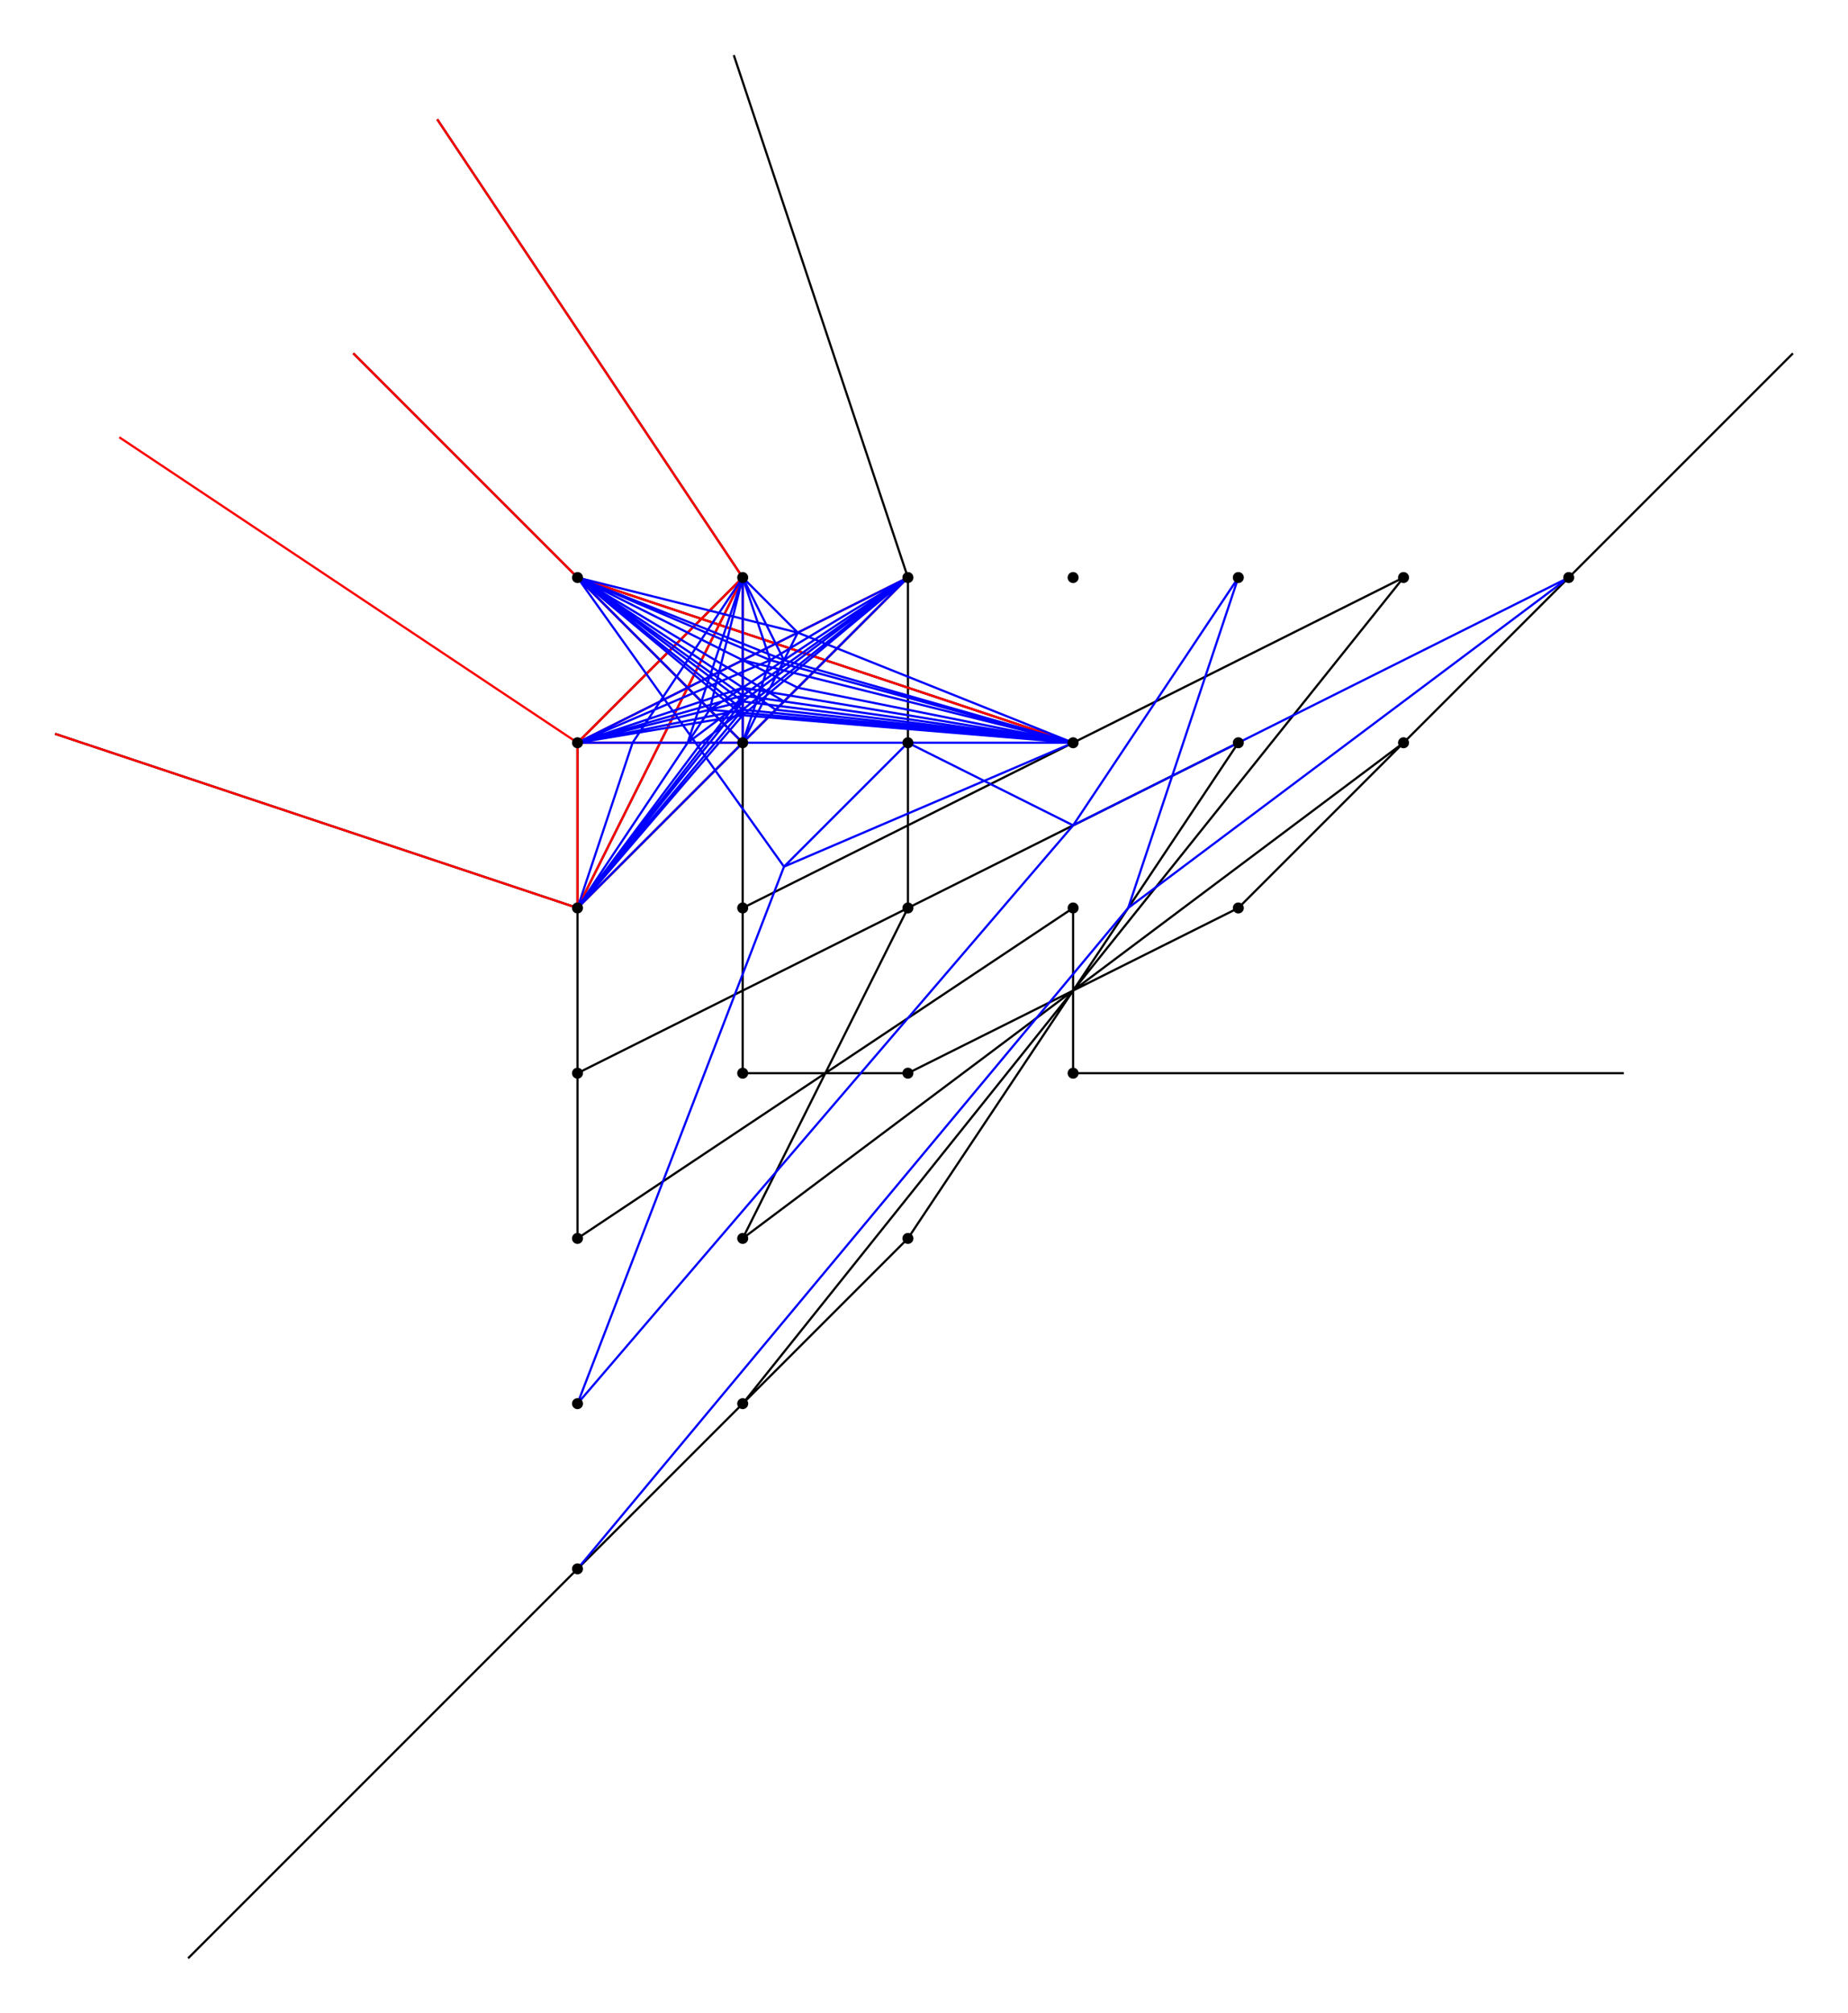 <svg viewBox="0 0 167.79 182.79"  version="1.1" xmlns="http://www.w3.org/2000/svg">
<path d="M52.434,52.434 L97.434,67.434 M67.434,52.434 L39.699,10.832 M67.434,52.434 L52.434,67.434 M67.434,52.434 L52.434,82.434 M67.434,52.434 L67.434,67.434 M67.434,52.434 L67.434,82.434 M52.434,67.434 L52.434,97.434 M52.434,82.434 L5,66.623 M52.434,82.434 L67.434,67.434 M52.434,82.434 L82.434,52.434 M52.434,82.434 L52.434,112.434 M67.434,67.434 L32.079,32.079 M67.434,67.434 L82.434,52.434 M67.434,67.434 L67.434,97.434 M82.434,52.434 L66.623,5 M82.434,52.434 L82.434,82.434 M67.434,82.434 L127.434,52.434 M52.434,97.434 L112.434,67.434 M52.434,112.434 L97.434,82.434 M67.434,97.434 L82.434,97.434 M82.434,82.434 L67.434,112.434 M127.434,52.434 L67.434,127.434 M112.434,67.434 L82.434,112.434 M97.434,82.434 L97.434,97.434 M82.434,97.434 L112.434,82.434 M67.434,112.434 L127.434,67.434 M52.434,142.434 L17.079,177.79 M67.434,127.434 L32.079,162.79 M82.434,112.434 L47.079,147.79 M97.434,97.434 L147.434,97.434 M112.434,82.434 L147.79,47.079 M127.434,67.434 L162.79,32.079" stroke="black" fill="none" stroke-width="0.2"/>
<path d="M52.434,52.434 L97.434,67.434 M67.434,52.434 L52.434,67.434 M67.434,52.434 L52.434,82.434 M67.434,52.434 L67.434,67.434 M67.434,52.434 L39.699,10.832 M52.434,67.434 L52.434,82.434 M52.434,67.434 L67.434,67.434 M52.434,67.434 L82.434,52.434 M52.434,67.434 L10.832,39.699 M52.434,82.434 L67.434,67.434 M52.434,82.434 L5,66.623 M67.434,67.434 L82.434,52.434 M67.434,67.434 L32.079,32.079" stroke="red" fill="none" stroke-width="0.2"/>
<path d="M67.434,63.148 L52.434,52.434 M67.434,63.148 L67.434,52.434 M67.434,63.148 L52.434,67.434 M67.434,63.148 L52.434,82.434 M67.434,63.148 L67.434,67.434 M67.434,63.148 L82.434,52.434 M67.434,63.148 L97.434,67.434 M67.434,63.148 L52.434,52.434 M67.434,63.148 L67.434,52.434 M67.434,63.148 L52.434,67.434 M67.434,63.148 L52.434,82.434 M67.434,63.148 L67.434,67.434 M67.434,63.148 L82.434,52.434 M67.434,63.148 L97.434,67.434 M64.434,64.434 L52.434,52.434 M64.434,64.434 L67.434,52.434 M64.434,64.434 L52.434,67.434 M64.434,64.434 L52.434,82.434 M64.434,64.434 L97.434,67.434 M64.434,64.434 L52.434,52.434 M64.434,64.434 L67.434,52.434 M64.434,64.434 L52.434,67.434 M64.434,64.434 L52.434,82.434 M64.434,64.434 L97.434,67.434 M69.934,59.934 L52.434,52.434 M69.934,59.934 L67.434,52.434 M69.934,59.934 L52.434,67.434 M69.934,59.934 L67.434,67.434 M69.934,59.934 L82.434,52.434 M69.934,59.934 L97.434,67.434 M69.934,59.934 L52.434,52.434 M69.934,59.934 L67.434,52.434 M69.934,59.934 L52.434,67.434 M69.934,59.934 L67.434,67.434 M69.934,59.934 L82.434,52.434 M69.934,59.934 L97.434,67.434 M67.434,59.934 L52.434,52.434 M67.434,59.934 L67.434,52.434 M67.434,59.934 L52.434,67.434 M67.434,59.934 L97.434,67.434 M67.434,59.934 L52.434,52.434 M67.434,59.934 L67.434,52.434 M67.434,59.934 L52.434,67.434 M67.434,59.934 L97.434,67.434 M67.434,64.434 L52.434,52.434 M67.434,64.434 L67.434,52.434 M67.434,64.434 L52.434,82.434 M67.434,64.434 L67.434,67.434 M67.434,64.434 L97.434,67.434 M67.434,63.684 L52.434,52.434 M67.434,63.684 L67.434,52.434 M67.434,63.684 L52.434,82.434 M67.434,63.684 L97.434,67.434 M71.184,59.934 L52.434,52.434 M71.184,59.934 L67.434,52.434 M71.184,59.934 L67.434,67.434 M71.184,59.934 L97.434,67.434 M72.434,57.434 L52.434,52.434 M72.434,57.434 L67.434,52.434 M72.434,57.434 L97.434,67.434 M67.434,64.934 L52.434,52.434 M67.434,64.934 L52.434,67.434 M67.434,64.934 L52.434,82.434 M67.434,64.934 L67.434,67.434 M67.434,64.934 L82.434,52.434 M67.434,64.934 L97.434,67.434 M67.434,64.434 L52.434,52.434 M67.434,64.434 L52.434,67.434 M67.434,64.434 L52.434,82.434 M67.434,64.434 L82.434,52.434 M67.434,64.434 L97.434,67.434 M67.434,63.684 L52.434,52.434 M67.434,63.684 L52.434,67.434 M67.434,63.684 L67.434,67.434 M67.434,63.684 L97.434,67.434 M67.434,62.434 L52.434,52.434 M67.434,62.434 L52.434,67.434 M67.434,62.434 L97.434,67.434 M70.434,64.434 L52.434,52.434 M70.434,64.434 L52.434,82.434 M70.434,64.434 L67.434,67.434 M70.434,64.434 L82.434,52.434 M70.434,64.434 L97.434,67.434 M67.434,67.434 L52.434,52.434 M67.434,67.434 L52.434,82.434 M67.434,67.434 L67.434,67.434 M67.434,67.434 L97.434,67.434 M67.434,67.434 L52.434,52.434 M67.434,67.434 L52.434,82.434 M67.434,67.434 L67.434,67.434 M67.434,67.434 L97.434,67.434 M71.184,63.684 L52.434,52.434 M71.184,63.684 L52.434,82.434 M71.184,63.684 L82.434,52.434 M71.184,63.684 L97.434,67.434 M67.434,67.434 L52.434,52.434 M67.434,67.434 L52.434,82.434 M67.434,67.434 L97.434,67.434 M67.434,67.434 L52.434,52.434 M67.434,67.434 L52.434,82.434 M67.434,67.434 L97.434,67.434 M72.434,62.434 L52.434,52.434 M72.434,62.434 L67.434,67.434 M72.434,62.434 L97.434,67.434 M72.434,62.434 L52.434,52.434 M72.434,62.434 L67.434,67.434 M72.434,62.434 L97.434,67.434 M71.184,78.684 L52.434,52.434 M71.184,78.684 L82.434,67.434 M71.184,78.684 L97.434,67.434 M71.184,78.684 L52.434,127.434 M57.434,67.434 L67.434,52.434 M57.434,67.434 L52.434,67.434 M57.434,67.434 L52.434,82.434 M64.434,64.434 L67.434,52.434 M64.434,64.434 L52.434,67.434 M64.434,64.434 L52.434,82.434 M64.434,64.434 L67.434,67.434 M64.434,64.434 L82.434,52.434 M67.434,59.934 L67.434,52.434 M67.434,59.934 L52.434,67.434 M67.434,59.934 L67.434,67.434 M67.434,59.934 L82.434,52.434 M67.434,59.934 L67.434,52.434 M67.434,59.934 L52.434,67.434 M67.434,59.934 L67.434,67.434 M67.434,59.934 L82.434,52.434 M62.434,67.434 L67.434,52.434 M62.434,67.434 L52.434,82.434 M62.434,67.434 L67.434,67.434 M67.434,63.684 L67.434,52.434 M67.434,63.684 L52.434,82.434 M67.434,63.684 L67.434,67.434 M67.434,63.684 L82.434,52.434 M62.434,67.434 L67.434,52.434 M62.434,67.434 L52.434,82.434 M62.434,67.434 L67.434,67.434 M72.434,57.434 L67.434,52.434 M72.434,57.434 L67.434,67.434 M72.434,57.434 L82.434,52.434 M63.684,67.434 L52.434,67.434 M63.684,67.434 L52.434,82.434 M63.684,67.434 L67.434,67.434 M63.684,67.434 L82.434,52.434 M62.434,67.434 L52.434,67.434 M62.434,67.434 L52.434,82.434 M62.434,67.434 L82.434,52.434 M67.434,62.434 L52.434,67.434 M67.434,62.434 L67.434,67.434 M67.434,62.434 L82.434,52.434 M67.434,67.434 L52.434,82.434 M67.434,67.434 L67.434,67.434 M67.434,67.434 L82.434,52.434 M67.434,67.434 L52.434,82.434 M67.434,67.434 L67.434,67.434 M67.434,67.434 L82.434,52.434 M97.434,74.934 L82.434,67.434 M97.434,74.934 L112.434,52.434 M97.434,74.934 L52.434,127.434 M97.434,74.934 L142.434,52.434 M102.434,82.434 L112.434,52.434 M102.434,82.434 L52.434,142.434 M102.434,82.434 L142.434,52.434" stroke="blue" fill="none" stroke-width="0.2"/>
<circle cx="52.434" cy="52.434" r="0.5" stroke="none" fill="black"/>
<circle cx="67.434" cy="52.434" r="0.5" stroke="none" fill="black"/>
<circle cx="52.434" cy="67.434" r="0.5" stroke="none" fill="black"/>
<circle cx="52.434" cy="82.434" r="0.5" stroke="none" fill="black"/>
<circle cx="67.434" cy="67.434" r="0.5" stroke="none" fill="black"/>
<circle cx="82.434" cy="52.434" r="0.5" stroke="none" fill="black"/>
<circle cx="97.434" cy="52.434" r="0.5" stroke="none" fill="black"/>
<circle cx="82.434" cy="67.434" r="0.5" stroke="none" fill="black"/>
<circle cx="67.434" cy="82.434" r="0.5" stroke="none" fill="black"/>
<circle cx="52.434" cy="97.434" r="0.5" stroke="none" fill="black"/>
<circle cx="52.434" cy="112.434" r="0.5" stroke="none" fill="black"/>
<circle cx="67.434" cy="97.434" r="0.5" stroke="none" fill="black"/>
<circle cx="82.434" cy="82.434" r="0.5" stroke="none" fill="black"/>
<circle cx="97.434" cy="67.434" r="0.5" stroke="none" fill="black"/>
<circle cx="112.434" cy="52.434" r="0.5" stroke="none" fill="black"/>
<circle cx="127.434" cy="52.434" r="0.5" stroke="none" fill="black"/>
<circle cx="112.434" cy="67.434" r="0.5" stroke="none" fill="black"/>
<circle cx="97.434" cy="82.434" r="0.5" stroke="none" fill="black"/>
<circle cx="82.434" cy="97.434" r="0.5" stroke="none" fill="black"/>
<circle cx="67.434" cy="112.434" r="0.5" stroke="none" fill="black"/>
<circle cx="52.434" cy="127.434" r="0.5" stroke="none" fill="black"/>
<circle cx="52.434" cy="142.434" r="0.5" stroke="none" fill="black"/>
<circle cx="67.434" cy="127.434" r="0.5" stroke="none" fill="black"/>
<circle cx="82.434" cy="112.434" r="0.5" stroke="none" fill="black"/>
<circle cx="97.434" cy="97.434" r="0.5" stroke="none" fill="black"/>
<circle cx="112.434" cy="82.434" r="0.5" stroke="none" fill="black"/>
<circle cx="127.434" cy="67.434" r="0.5" stroke="none" fill="black"/>
<circle cx="142.434" cy="52.434" r="0.5" stroke="none" fill="black"/>
</svg>